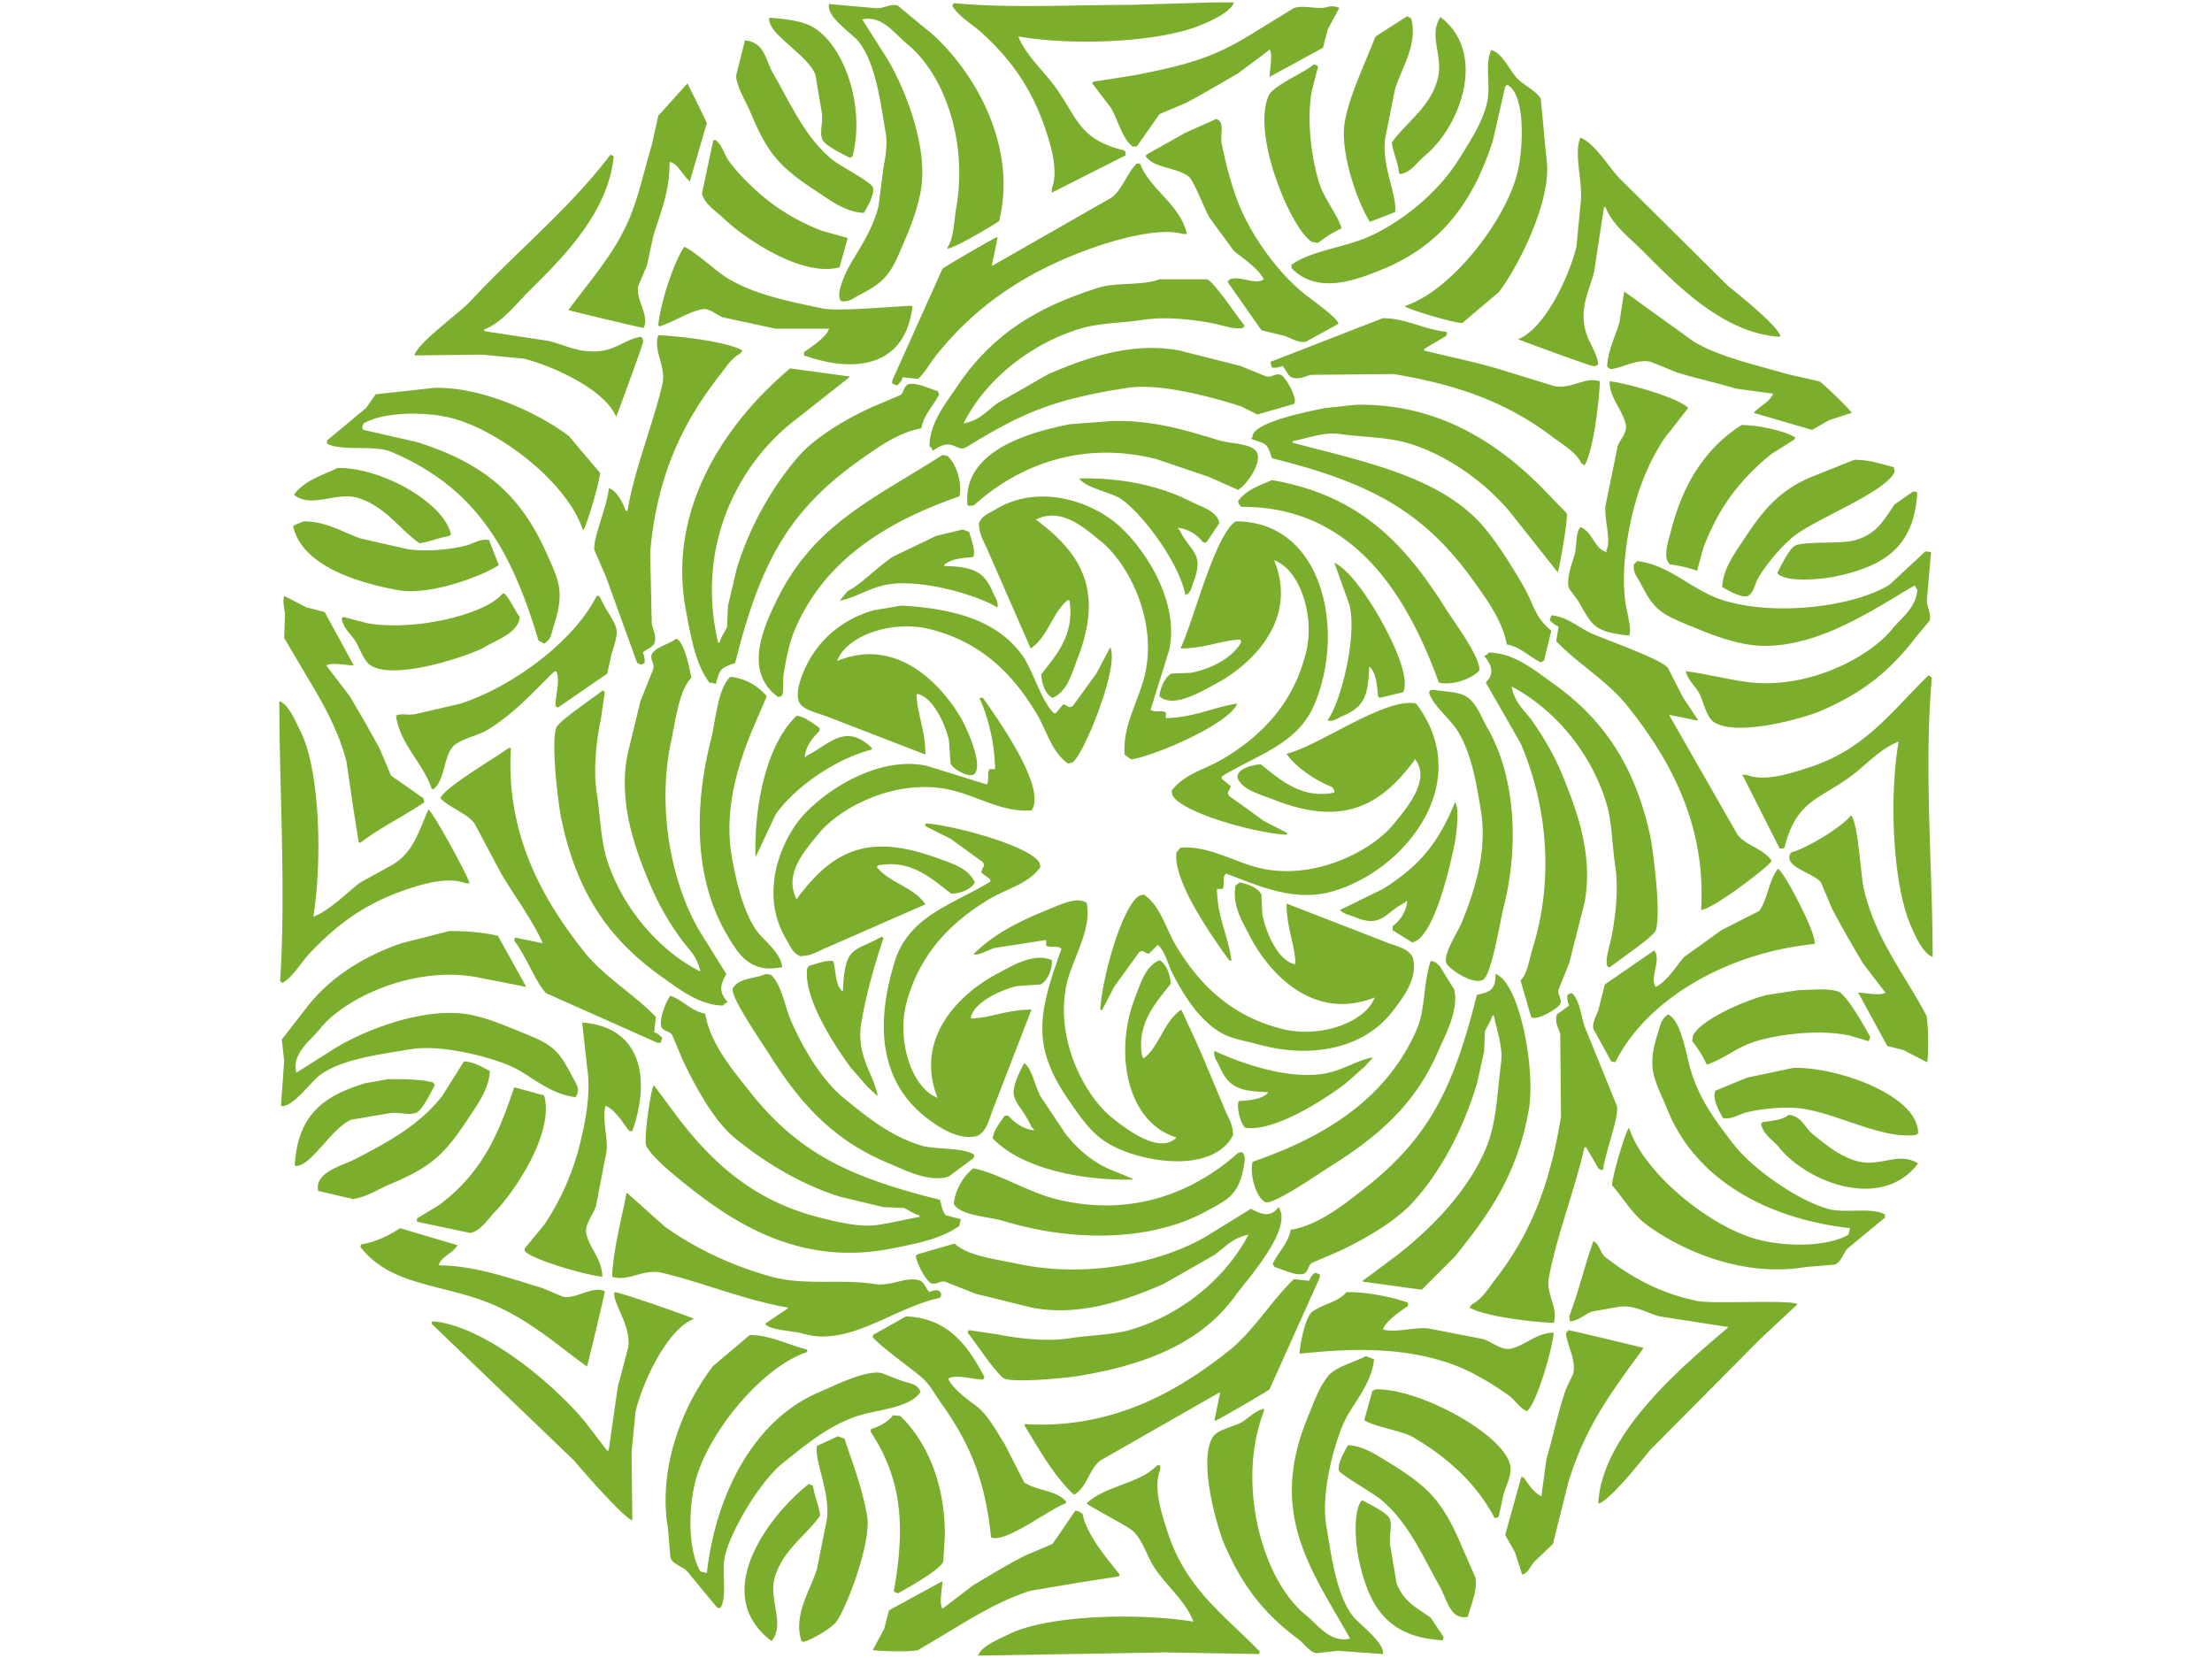 <svg xmlns="http://www.w3.org/2000/svg" width="2732" height="2048" viewBox="0 0 2732 2048">
  <defs>
    <style>
      .cls-1 {
        fill: #7bae2c;
        fill-rule: evenodd;
      }
    </style>
  </defs>
  <path id="Color_Fill_1" data-name="Color Fill 1" class="cls-1" d="M1498,3h26c-4.24,12.4-28.78,22.936-41,28-52.53,21.765-159.43,25.622-225,14v1c9.71,22.9,30.89,41.562,45,61,28.75,39.62,28.88,64.842,86,79,0.33,0.667.67,1.333,1,2v4l-91,46v-5c8.63-21.309-.89-52.921-8-74-17.15-50.86-43.55-87.027-79-119-11.37-10.258-28.07-19.619-36-33,0.67-1,1.33-2,2-3h1c68.56,6.306,145.8,2,217,2ZM1024,5l57,5c10.32,1.211,18.96-6.212,28-3l30,25c54.9,41.285,119.91,140.879,95,241-8.51,6.1-57.28,34.79-64,34v-1c8.23-11.859,8.11-32.489,11-49,14.79-84.6-16.07-166.788-61-203-14.12-11.377-30.88-35.848-55-30q15.495,24.5,31,49c20.5,33.765,51.59,109.1,41,164-5.44,28.18-16.04,51.812-26,75-12.37,28.788-21.74,38.025-49,52-7.5,3.847-12.61,9.358-23,8-8.43-7.634,6.63-37.837,12-47,12.66-21.62,26.9-42.194,34-70q3-23.5,6-47c2.09-11.384,5.44-28.284,3-43-6.53-39.416-12.49-86.174-33-113C1052.51,40.894,1020.36,21.556,1024,5Zm617,3c5.45-.275,10.24-0.187,13,2Q1647,23,1640,36l-6,23q-33,18-66,36c0.34-9.881,4.21-28.04,0-34-0.67.667-1.33,1.333-2,2l-36,27c-21.63,12.7-44.08,25.9-65,37l-33,14q-13.995,20-28,40h-5c-12.7-9.147-18.84-34.189-27-48q-11.505-15-23-30c0.33-.667.67-1.333,1-2l51-8c62.79-12.46,94.04-20.5,140-48q28.5-17.5,57-35C1611.5,5.319,1628.84,13.064,1641,8Zm97,12c1.67,1,3.33,2,5,3,8.28,31.863-11.83,60.539-20,87q-6,30-12,60c-5.47,32.884,15.22,72.523,12,92q-15.495,6-31,12c-13.92-20.762-37.99-85.661-31-124,4.16-22.842,13.39-44.986,21-64q8.505-20.5,17-41Zm41,1c58.77,44.69,24.25,136.32-20,172-9.35,7.544-15.01,18.978-29,22-0.67-.333-1.33-0.667-2-1-1.78-15.293-7.34-25.287-9-38,18.26-25.521,45.83-42.152,56-76C1784.08,69.783,1763.44,45.245,1779,21ZM950,22c19.834,1.15,41.667,3.891,55,12,37.33,22.707,63.94,96.846,48,159l-3,2c-7.28-3.587-30.3-14.811-34-22-4.45-9.246.9-21.624-1-34q-4-23.5-8-47C996.749,66.751,947.3,41.805,950,22ZM920,50c24.275,1.675,25.451,24.5,35,41,22.813,39.415,39.617,79.442,74,107,9.37,7.509,44.27,25.116,49,33,3.01,8.187-7.11,25.3-11,32-22.32-1-41.28-15.31-56-25-45.619-30.027-61.668-45.046-84-99-5.707-13.789-15.688-28.168-18-45Q914.5,72,920,50Zm922,12c13.87,3.54,22.83,25.574,32,35,7.05,7.25,24.65,16.383,29,25q3.495,37,7,74c7.84,51.225-36.51,136.228-59,165q-22.5,19-45,38c-9.76.262-69.44-17.456-71-21,56.08-17.9,123.39-103.152,139-164,7.13-27.794,10.97-96.269-12-109-3.02,1.259-1.2-.018-3,2q-7.5,33-15,66c-24.07,75.985-63.53,129.318-135,159-34.9,14.5-82.26,32.187-114-1v-4c25.78-17.743,62.88-20.605,94-34,43.18-18.583,87.98-56.6,112-95,13.07-20.892,30.63-46.986,36-73C1841.19,104.684,1833.5,77.3,1842,62ZM1622,80h3l3,2q-4.005,15.5-8,31c-6.39,37.889.19,83.077,9,112,6.48,21.26,21.99,37.957,28,57a143.81,143.81,0,0,0-29,18l-7-1c-24.49-11.983-76.16-132.007-54-181C1572.62,105.573,1610.16,90.234,1622,80ZM849,103c0.212,0.091,23.789,47.706,24,49q-10.5,36-21,72c-8.191-6.491-13.684-20.4-24-24l-1,1c0,36.835-11.51,62.005-20,90q-4,18.5-8,37l-11,26c-2.307,17.525,14.4,36.044,7,51-3.47-.079-92.231-21.434-93-22,25.709-35.166,55.617-67.987,74-110,12.58-28.75,19.642-62.705,29-94q4-18,8-36Zm653,44c11.46,3.27,4.49,18.761,7,31,4.96,24.16,10.96,47.341,19,69,15.85,42.681,49.88,89.333,83,116,7.43,5.979,42.53,30.59,42,37q-19.995,11-40,22c-9.23,1.938-19.38-4.727-26-7q-14.505-3.5-29-7-21-30-42-60l3-3c13.02-4.881,31.16,7.611,42,0-8.29-14.9-24.15-24.409-37-35q-15-20.5-30-41c-5.84-9.287-19.39-45.9-26-51-14.9-11.5-41.97-9.791-53-25,0.33-.667.67-1.333,1-2q24-13.5,48-27Q1483.005,155.5,1502,147Zm450,23c18.99,8.075,34.74,36.64,49,51l133,132c13.04,10.531,60.37,48.042,65,62-0.33.333-.67,0.667-1,1-70.63-4.28-129.98-66.934-169-106-15.61-15.631-37.4-32.052-46-54h-2q-6,39.5-12,79c-4.92,21.162-16.8,40.579-12,68,3.31,18.9,15.05,30.491,17,47-1.75,1.257-2.91,2.738-7,2-6.73-1.214-91.8-32.54-92-33,32.85-13.026,62.51-76.209,72-114q2.505-26,5-52C1956,226.549,1943,190.109,1952,170ZM881,173h3c8.127,6.475,10.694,18.713,17,27,14.718,19.342,36.12,39.848,56,54a262.721,262.721,0,0,0,58,31l32,9q-4.995,18-10,36c-47.1,13.519-120.738-38.285-143-60-8.673-8.46-23.92-17.672-27-31Q874,206,881,173ZM754,191l4,2c-7,71.6-65.517,127.521-106,168-15.6,15.6-32.108,37.408-54,46v2l79,12c21.152,4.913,40.532,16.81,68,12,18.943-3.317,30.391-15.039,47-17,1.256,1.748,2.739,2.911,2,7-1.165,6.45-32.774,91.9-33,92-12.959-32.821-76.289-62.489-114-72l-52-5-83,1v-1c7.617-17.872,54.685-50.48,70-67C637.791,310.822,704.426,256.674,754,191Zm650,11h4c13.02,33.243,49.24,49.8,58,87h-5c-30.93-9.028-89.05,9.263-111,17-82.01,28.906-144.04,70.941-193,132-7.97,9.942-13.89,21.223-23,30l-19-2c-1.64,5.214-3.65,6.773-7,10l-6-2v-4q30.99-68.992,62-138c2.44-2.464,64.49-38.381,67-39,0.33,0.333.67,0.667,1,1q-3.495,17-7,34h1q73.5-42,147-84C1385.99,234.071,1392.17,213.5,1404,202ZM845,305c9.38,2.351,41.444,31.624,54,39,33.589,19.73,71.9,27.583,117,37,21.36,4.461,108.65-4.5,111-3-8.19,72.415-66.92,84.649-134,61v-4c8.52-6.2,27.64-18.336,31-29H958l-65-14c-7.5-2.362-16.246-11.955-26-10-17.2,3.448-33.791,15.051-52,21l-2-1C815.5,374.431,831.91,324.367,845,305Zm587,40h59c8.36,2.88,38.05,47.6,46,57-1.26,3.023.02,1.2-2,3-8.71,2.514-25.22-3.211-34-5-24.92-5.075-60.34-9.4-89-5-26.72,4.105-54.45,3.844-78,11-61.44,18.667-117.04,63.252-144,117,20.49-3.92,28.44-15.324,42-25l63-36c41.87-17.91,101.06-40.727,162-29l75,19q16.005,6.5,32,13c7.75,1.456,10.78-4.454,18-2,6.69,3.3,21.73,30.987,16,36l-45,13q-10.005-5-20-10c-30.32-9.695-98.29-29.377-140-23-95.87,14.655-132.69,32.724-199,73-13.17,8-16.71-13.951-42,5-1.18-3.823-1.65-3.757-4-6,0.13-28.774,20.53-53.309,33-72,42.38-63.542,95.75-98.682,177-124C1378.52,348.6,1411.4,353.022,1432,345Zm574,15q42.99,31,86,62c32.58,19.315,75.46,28.22,115,40l40,9c3.7,1.586,38.86,35.5,40,39q-13.995,4.5-28,9l-21,12-72-21c6.52-8.1,20.41-13.72,24-24h-2l-44-6c-23.2-7.074-47.26-12.08-73-20q-16.005-6.5-32-13c-17.13-4.158-34.68,7.4-50,9-1.33-1-2.67-2-4-3,0.61-19.042,10.05-37.735,15-54Zm-298,33c28.63,0.113,49.45,13.659,79,17v3c-0.33.667-.67,1.333-1,2l-27,16v2c30.07,7.447,64.75,14.414,96,24q32.49,10,65,20c21.04,3.963,37.32-12.125,56-6-1.09,25.95-7.97,85.668-19,104-1.33-1-2.67-2-4-3-6.67-13.558-23.25-23.151-35-32-54.86-41.307-112.62-63.932-197-78l-102,1c-6.22,1.375-14.78,6.588-24,3-5.31-3.048-6.76-9.872-11-14-4.73,1.753-8.14,2.659-13,2-0.33-1-.67-2-1-3-0.33-1.333-.67-2.667-1-4ZM813,414c26.017,1.094,85.634,7.946,104,19l-3,4c-10.235,5.05-17.18,16.308-24,25-45.843,58.42-78.34,123.316-87,220q1,44.5,2,89c1.371,6.309,6.553,14.854,3,24-3.048,5.312-9.872,6.762-14,11,1.753,4.734,2.659,8.139,2,13l-4,2-5-2L749,714q-7.5-17.5-15-35c-1.531-14.583,15.816-53.489,18-76,10.015,3.108,17.441,18.554,21,28h2c8.806-52.511,31.283-105.863,43-156C823.222,452.655,806.454,433.822,813,414Zm163,41,73,10v1q-35.49,28-71,56c-67.382,54-118.913,153.816-91,272l2-1c1.971-7.605,6.726-12.987,9-19q0.5-12.5,1-25,5.5-23.5,11-47c16.431-52.73,43.652-100.565,76-138,21.26-24.6,61.95-48.4,93-62l33-14c4.34-3.3,4-9.895,9-13,9.76-3.895,27.13,5.4,37,8,0.67,1.333,1.33,2.667,2,4-6.7,13.547-19.24,25.37-22,42-28.84,5.042-56.17,25.212-77,40-88.174,62.59-122.787,128.784-153,250-19.656,6.287-18.812,8.52-24,26-2.746-1.443-3.813-1.286-8-2-17.14-23.3-22.621-55.673-29-90C822.261,619.871,907.079,512.342,976,455Zm1012,16c20.6,1.8,87.33,21.108,97,33q-14.505,18.5-29,37c-20.18,30.323-34.57,66.155-43,108-5.54,27.512-10.32,65.282-5,98,1.59,9.759,7.81,32.023,4,38-43.93-4.639-45.31-12.447-63-43q-5.505-7.5-11-15c-4.5-11.706,4.8-33.918,7-43,2.61-10.735.96-25.616,7-33,15.03,5.954,16.73,26.2,32,31v-2c6.39-13.75-3.4-40.165-1-56q7.5-36.5,15-73c2.39-7.587,11.87-16.141,10-26C2004.48,506.4,1987.61,491.473,1988,471ZM537,479c60.076-1.225,131.5,33.064,166,60l38,45c0.218,9.712-17.374,69.23-21,71-18.346-57.286-99.409-121.129-160-138-31.858-8.871-85.382-8.916-111,6-1.171,4.255-2.754,4.881,0,8l66,15c79.576,25.276,125.868,61.974,159,135,17.1,37.688,23.363,49.843,10,92-3.392,10.7-3.212,16.909-12,22l-7-4c-33.645-113.588-78.4-189.241-182-233-20.628-8.713-61.54-.306-79-10v-4l48-40,12-17Zm1137,21c105.39-2.382,179.8,50.975,232,104q14.505,15,29,30c2.13,7.063-9.92,71.83-11,73q-28.5-36-57-72c-29.04-36.157-76.76-71.926-126-87-27.35-8.372-54.02-7.508-87-12-19.51-2.657-40.73,5.9-58,9,0.33,0.667.67,1.333,1,2,92.84,24.416,187.14,43.316,239,108,16.55,20.641,31.38,44.737,45,68,13.77,23.514,13.84,38.842,35,56q-4.5,18.5-9,37c-1.33.667-2.67,1.333-4,2-13.99-6.327-25.09-19.183-42-22-5.03-28.794-25.19-56.208-40-77-62.7-88.035-128.84-122.758-250-153-6.45-19.964-6.69-16.9-26-24,0.67-.667,1.33-1.333,2-2-1.75-17.816,68.91-32.04,90-36Zm-300,20c51.2-1.22,92.48,12.057,132,24,13.66,4.128,38.71,3.366,46,14,8.01,13.059-13.59,42.417-23,47l-36-16q-32.49-11-65-22c-97.96-24.686-176.1,12.712-225,57l-6,1c-0.67-.333-1.33-0.667-2-1-6.92-66.149,73.36-89.385,126-100Zm777,5c19.25-.121,51.46,6.6,66,15v1c-0.33.667-.67,1.333-1,2l-27,17c-18.97,14.465-39.11,35.49-53,55-13.04,18.318-23.26,38.372-32,61q-4.005,14.5-8,29c-11.42-4.256-21.85-6.168-34-8l-3-5c-3.39-11.844,2.44-26.94,5-37C2078.74,597.048,2106.78,553.028,2151,525Zm-987,37,6,1c10.53,8.45,18.95,33.889,15,50-90.73,31.652-166.27,78.616-203,164-6.97,16.2-10.82,35.346-14,55-1.522,9.4.428,20.142-2,27-2.123,1.3-1.447,1.23-5,2-40.694-30.261-21.2-79.525-2-119C1005.27,646.855,1078.93,616.646,1164,562Zm1126,6c18.8-.306,32.78,5.028,49,9,0.33,2,.67,4,1,6-11.59,25.113-97.23,57.808-124,79-15.74,12.459-33.41,33.707-44,51-4.71,7.7-5.27,18.348-13,23-8.3,3.1-25.28-7.094-32-11,1.22-22.361,15.24-41.148,25-56,23.1-35.152,42.5-61.367,83-79ZM417,578c53.2-.948,131.253,42.41,140,82l-2,2c-14.316,2.482-24.894,7.44-37,9-25.521-18.168-42.307-45.8-76-56-26.888-8.143-57.735,13.681-79-4C376.942,593.054,394.889,588.577,417,578Zm916,13c55.15-1.352,102.62,10.385,139,29,11.47,5.872,31.54,11.42,34,26q-7.995,12-16,24h-4c-6.24-8.449-17.8-16.813-31-18v1c0.67,0.667,1.33,1.333,2,2,13.68,27.671,30.8,27.637,17,64-2.74,7.212-2.8,13.272-10,16-6.84-38.165-52.29-100.5-80-119C1371.65,607.754,1341.33,603.061,1333,591Zm238,2c110.74,19.091,165.99,81.334,216,161,8.66,13.795,42.11,58.561,40,74-8.26,10.307-33.98,19.4-50,15-37.47-103.9-103.77-217.883-244-217-2.2-2.965-2.85-2.4-4-7C1539.72,604.944,1553.29,600.669,1571,593Zm792,14c1.67,0.333,3.33.667,5,1-3.63,68.708-42.39,91.56-101,104-16.78,3.56-61.08,7.991-72-4,3.55-7.206,14.89-30.337,22-34,12.81-6.015,57.06-1.558,75-7,26.23-7.956,33.99-23.856,48-44Q2351.505,615,2363,607ZM1440,887c34.19-.586,60.16-13.912,88-18-8.44,23.929-98.67,63.818-131,69q-4.005-3-8-6c-2.91-36.884,19.23-69.059,26-103,13.39-67.133-23.17-134.9-56-161-17.63-14.014-47.9-42.9-80-26,0.67,0.333,1.33.667,2,1,54.05,40.606,82.47,86.1,50,170-7.55,19.515-12.41,40.742-31,49-8.75-4.2-13.38-17.079-14-29,18.39-23.914,41.17-48.055,35-91-0.67-.333-1.33-0.667-2-1-19.55,15.766-24.46,45.475-46,60q-26.49-60.493-53-121c-4.35-10.947-10.71-18.7-11-34,5.21-10.077,11.48-11.253,21-17,47.54-28.692,105.77-14.211,143,13,33.37,24.394,85.27,96.188,71,161q-11.505,37-23,74l3,1c5.9,1.726,10.73-.8,16,2v7ZM375,644c27.6-.293,48.458,13.454,70,21l57,13c21.827,3.965,53.393.968,73-4,9.8-2.484,17.659-8.868,29-7q6,15.5,12,31c-20.645,13.876-85.85,37.967-124,31-50.442-9.212-118.966-30.057-130-79l3-2Zm1151,0c107.03-.553,137.01,133.893,97,227-20.86,48.542-70.92,61.483-114,88v3q5.505,4.5,11,9c-1.88,7.895-5.29,5.889-2,12q21.495,15.5,43,31,14.505,7.5,29,15c-0.33.67-.67,1.33-1,2-36.78-1.49-130.29-27.12-141-49-0.33-1.667-.67-3.333-1-5,14.53-20.776,41.86-26.787,64-40,48.58-29,86.71-69.3,102-131,11.37-45.885-7.63-101.915-39-114v1c30,74.62-30.74,130.2-75,153-13.01,6.7-49.86,29.859-67,14,0.89-10.506,6.99-24.281,15-28l24-1c24.32-4.594,52.14-18.7,62-38-0.33-1-.67-2-1-3-25.85,1.13-42.49,10.774-74,11C1474.81,765.123,1499.73,662.468,1526,644Zm-337,10c2.67,1,5.33,2,8,3,2.5,9.411,8.31,23.115,5,31-13.87,1.256-28.48,2.341-36,10v1c34.39,1.254,48.89,5.646,60,32,2.95,6.991,7.24,11.658,6,19h-1c-22.69-14.564-93.5-35.523-135-28-22.51,4.08-38.59,16-59,20q4.995-6,10-12c15.84-7.483,39.03-32.034,57-43l52-25Zm1189,27,7,1q-2.505,28.5-5,57c-1.21,10.32,6.21,18.961,3,28q-7.995,9.5-16,19c-32.17,42.425-65.63,69.409-118,92-21.03,9.07-103.66,32.428-132,14-9.55-6.206-12.63-24.413-18-35-4.88-9.622-14.24-16.328-17-28,23.39,3.1,46.82,9.032,73,13,74.28,11.259,153-29,182-65,10.78-13.385,29.43-26.19,31-48l-3-6c-47.1,26.7-131.98,88.38-212,72-25.38-5.2-47-14.335-68-23-34.94-14.418-42.17-19.178-59-52-3.8-7.413-9.52-12.677-8-23,1.33-1.333,2.67-2.667,4-4,39.58,4.605,66.53,34.624,102,47,62.32,21.743,164.22,10.648,210-18Q2356.005,701.5,2378,681Zm-730,14c27.79,13.438,65.76,81.505,78,113,4.78,12.292,12.87,35.254,7,47q-14.505,3.5-29,7c-0.67-.667-1.33-1.333-2-2-1.26-13.874-2.34-28.48-10-36h-1c-1.13,34.483-5.64,48.954-32,60-6.95,2.912-11.56,7.6-19,6v-1c15.66-21.5,36.03-100.353,27-141Q1657.505,721.5,1648,695ZM621,733h2c7.357,7.678,12.625,20.8,19,29-1.488,19.607-29.345,28.793-43,37-17.236,10.36-110.995,42.033-141,23-9.026-5.726-13.257-20.81-19-30-5.507-8.813-15.054-15.972-17-28l2-2,31,8C511.063,779.467,598.552,759.837,621,733Zm-270,3,27,14,23,6,36,66c-9.881-.343-28.039-4.212-34,0l29,38c12.743,21.535,25.94,44.155,37,65l14,33,40,28q0.5,2.5,1,5c-26.01,17.63-54.886,31.41-79,50-0.667-.33-1.333-0.67-2-1q-3.5-22.005-7-44-4-27.5-8-55c-8.516-33.43-24.75-64.783-41-92l-36-61q0.5-15,1-30C350.775,750.158,348.966,742.451,351,736Zm386,0h3l9,17c15.738,25.433,15.711,24.724,6,56q-2.5,11.5-5,23l-61,42-3-2c0.235-14.985,6.105-31.808,1-43l-3,1c-26.279,25.774-48.64,50.793-81,71-11.984,7.483-27.535,9.678-40,18-15.718,10.493-12.265,44.618-28,56l-2-1c-10.3-31.57-38.568-53.728-44-90,7.217-3.5,13.316-.122,24-2l56-13C633.157,848.079,708.733,792.248,737,736Zm376,12c68.4,3.851,120.04,19.778,150,62,12.4,17.468,24.24,58.555,39,71h2l9-11c7.89,1.877,5.89,5.291,12,2q14.505-20,29-40,8.505-16,17-32h1v2c8.81,26.5-34.87,133.615-48,140-1.67.333-3.33,0.667-5,1-20.39-14.253-25.95-40.364-39-62-29.87-49.5-68.87-88.355-132-104-45.89-11.372-101.92,7.621-114,39h1c73.17-29.5,127.75,29.59,152,71,4.9,8.373,30.19,60.605,15,70-8.3,2.662-24.98-7.216-28-14q-1.005-14.5-2-29c-4.65-19.641-19.47-52.593-39-57-0.33.333-.67,0.667-1,1,1.13,25.871,10.77,42.642,11,74q-59.49-23-119-46c-10.25-4.421-30.232-8.115-36-17-8.462-13.035,5.213-42.114,10-51,16.57-30.751,43.6-53.047,80-64Zm803,12c19.84,1.625,34.92,16.058,51,23,17.06,7.363,85.45,31.5,93,42q9.495,18.5,19,37l18,27c-0.33.333-.67,0.667-1,1l-34-7v1q42,73.493,84,147c10.58,13.84,32.08,17.06,42,32-1.26,3.02.02,1.2-2,3-12.88,12.81-68.97,55.61-85,58,6.68-109.96-42.8-191.542-91-252-24.55-30.789-60.8-51.745-88-80l3-18a34.009,34.009,0,0,1-11-8C1914.67,764,1915.33,762,1916,760ZM835,789c10.224,2.289,16.7,37.858,19,48-15.421,15.841-19.672,53.2-25,78-18.3,85.18,1.145,177.62,35,235q16.5,26.49,33,53c-7.573,14.22-9.619,21.98,2,35-3.823,1.18-3.757,1.65-6,4-29.6-.27-56.106-21.65-75-35-65.439-46.24-105.964-103.85-125-197-3.257-15.939-12.758-91.309-6-111,2.925-8.523,47.514-37.93,57-46,3.023,1.259,1.2-.018,3,2q-2.5,17-5,34c-5.287,24.8-9.487,61.175-5,90,4.581,29.43,4.865,58.78,13,84,18.59,57.64,63.7,111.28,115,137-3.975-19.07-13.69-26.54-23-39a336.4,336.4,0,0,1-38-66c-17.98-41.97-41-101.636-29-163l16-66,16-40c1.451-7.311-4.4-10.974-2-18C810.141,798.887,826.968,795.473,835,789Zm1004,17c31.44,0.288,59,23.815,79,38,61.8,43.824,101.07,101.077,120,188,3.89,17.85,13.83,97.09,7,117-2.92,8.51-47.52,37.94-57,46-3.02-1.26-1.2.02-3-2-2.51-8.7,3.2-25.12,5-34,5.06-24.94,9.41-60.32,5-89-4.11-26.72-3.84-54.45-11-78-18.93-62.275-63.39-115.731-117-144,3.96,20.69,15.28,28.357,25,42,14.32,20.1,28.4,44.263,38,68,16.68,41.243,38.39,97.8,27,157q-9.495,37.5-19,75-6.495,16.005-13,32c-1.61,7.69,4.45,10.78,2,18-3.29,6.66-30.91,21.83-36,16q-6.495-22.5-13-45c8.97-9.22,10.68-26.19,15-40,27.2-86.95,16.95-179.037-15-253q-21.495-37.5-43-75c11.78-11.2,6.69-22.189-2-33C1836.82,808.822,1836.76,808.353,1839,806Zm543,28c1.33,1,2.67,2,4,3-9.99,111.261.88,233.69,1,345-12.43-4.25-22.93-28.73-28-41-21.74-52.61-25.64-159.345-14-225-22.05,8.24-40.07,28.588-58,42-40.17,30.054-68.44,30.2-83,89-0.67.33-1.33,0.67-2,1h-4q-22.995-45.5-46-91h5c22.71,9.225,55.09-1.989,77-9C2303.74,925.683,2336.01,878.835,2382,834ZM902,836c19.054,1.68,35.442,12.309,45,24q-9,21-18,42c-16.309,39.545-35.7,97.064-25,157,5.731,32.11,13.431,63.24,28,87,8.684,14.16,33.2,30.27,34,49h-3c-38.29,7.33-52.98-19.66-66-42-39.04-67-40.391-154.516-19-239C883.832,890.965,886.4,850.35,902,836Zm868,16c14.64,2.524,31.73,1.971,42,9,12.08,8.264,17.49,24.964,25,38,34.26,59.488,39.63,144.63,20,222-4.45,17.54-14.49,81.71-25,89-11.51,7.28-42.07-12.23-46-21-2.29-13.89,14.71-37.63,20-51,13.66-34.5,31.65-84.43,23-137-6.12-37.2-11.87-70.085-28-97-10.01-16.7-29.14-29.831-36-48,0.33-1,.67-2,1-3Zm-541,98c-0.36-31.324-8.37-64.208-19-87v-1h4c14.31,20.625,80.06,110.708,60,139-36.9,2.91-69.07-19.234-103-26-67.16-13.394-134.89,23.155-161,56-14.027,17.64-43.02,47.75-26,80,0.333-.67.667-1.33,1-2,41.89-55.77,84.59-80.86,170-50,19.52,7.05,40.88,12.72,49,31-4.49,8.52-17.07,13.33-29,14-22.73-17.24-49.14-43.32-91-35-0.33.67-.67,1.33-1,2,15.6,19.63,45.49,24.49,60,46q-60.495,26.49-121,53c-10.97,4.32-18.83,10.71-34,11-10.077-5.21-11.253-11.48-17-21-29-48.05-13.931-105.3,13-143,23.87-33.413,96.59-85.178,161-71q36.99,11.5,74,23c0.33-1,.67-2,1-3,1.4-5.587-.83-10.685,2-16h7ZM345,866c11.755,4.02,20.5,26.1,26,37,24.9,49.319,26.751,163.78,16,229h1c21.291-9.07,39.14-28.6,57-42q20-10.995,40-22c25.093-15.27,31.639-39.39,44-68,4.943,1.14,48.773,81.54,51,91h-5c-21.244-8.59-53.006.82-74,8-51.549,17.62-85.825,43.81-119,79-10.551,11.19-19.59,28.01-33,36-1-.67-2-1.33-3-2C353.2,1099.64,345.1,978.3,345,866Zm1158,232c0.3,34.64,14.88,60.5,18,89-1-.33-2-0.67-3-1-17.17-24.07-69.57-96.14-65-133,1.67-2,3.33-4,5-6,34.56-2.7,66.15,17.58,97,25,68.28,16.43,140.24-21.35,167-55,11.17-14.05,47.68-53.648,25-80v2c-41.74,56.115-88.08,82.27-173,49-14.87-5.827-36.43-11.227-44-24-7.66-12.922,15.86-19.356,27-20,22.4,17.236,49.39,43.606,91,35,0.02-3.789-.56-3.61-3-7-19.7-7.7-44.85-24.2-56-41,39.02-8.958,122.38-70.408,160-62,75.58,99.935-18.11,210.18-107,233-47.6,12.22-94.53-11.02-128-23-0.67,1-1.33,2-2,3-1.73,5.9.8,10.73-2,16h-7ZM984,884c10.178,1.424,20.49,9.789,28,15v4c-7.87,8-16.754,17.648-18,32h1l2-2c26.7-13.016,47.02-41.028,80-9-0.33.667-.67,1.333-1,2-44.12,11.383-94.665,46.491-118,80q-12,25.5-24,51h-1C931.671,988.528,948.612,917.472,984,884ZM628,924h3c-6.65,109.49,42.21,190.62,90,251,24.782,31.31,61.447,52.37,89,81q-1,9.495-2,19c4.928,1.64,6.843,3.81,10,7q-1,3-2,6h-4q-68.493-30.495-137-61c-11.52-9.35-27.06-50.26-40-65,0.333-1.33.667-2.67,1-4q17,3.495,34,7v-1c-14.345-30.67-34.246-56.7-51-85q-16.5-30.99-33-62c-10.012-12.96-30.475-19.149-42-31C548.1,972.937,613.677,935.007,628,924Zm1169,67c5.78,6.3,1.9,39.24,0,49-6.13,31.54-26.61,119.74-53,124l-24-15v-5c8.48-6.26,16.92-17.62,18-31h-1l-2,2c-24.55,11.98-28.23,31.63-61,18-7.79-3.24-13.76-3.61-19-9q26.49-13.005,53-26C1751.73,1070.72,1776.36,1042.28,1797,991Zm489,16c8.71,7.03,12.1,74.38,16,91,14.82,63.1,50.6,105.59,77,156,2.83,5.41,3.12,55.05,1,58q-14.505-7.5-29-15-10.005-2.505-20-5l-36-66c9.76,0.38,27.95,4.36,34,0l-2-2q-13.005-16.995-26-34c-13.12-22.13-26.59-45.5-38-67q-7.005-16.5-14-33c-8.32-11.99-48.54-19.11-37-37C2231.39,1047.87,2275.3,1021.53,2286,1007Zm-1143,10c35.93,2.44,130.79,28.37,141,49,0.33,1.67.67,3.33,1,5-14.61,20.89-41.89,26.56-64,40-47.36,28.79-84.48,66.94-101,126-13.02,46.54,5.19,106.36,38,119-29.69-74.81,28.81-130.17,75-154,15.4-7.94,43.62-26.18,66-16,1.25,10.37-5.39,26.19-14,30q-14.505,1.005-29,2c-19.71,4.67-52.61,19.42-57,39l1,1c25.89-1.13,42.57-10.77,74-11q-22.995,59.49-46,119c-5.4,12.47-8.43,31.68-21,37-23.08,6.27-48.63-11.64-61-21-56.98-43.1-66.6-111.1-41-194,17.65-57.17,71.6-70.45,118-99v-3l-11-8c1.45-9.02,5.17-6.6,2-13q-19.995-14.505-40-29l-30-15c-2.45-2-1.08-.57-1-3v-1Zm1053,56c8.54,5.24,49.05,82.93,45,93-107.1,10.52-206.65,67.51-246,146-1.67-.33-3.33-0.67-5-1q-10.995-19.995-22-40c-1.78-8.48,3.96-17.02,6-23q4.005-16.005,8-32,30.495-21,61-42c0.67,1,1.33,2,2,3,4.97,13.22-7.58,31.19,0,42,15.13-8,24.12-24.48,35-37q22.995-16.5,46-33,23.505-12,47-24C2183.71,1109.17,2184.53,1087.27,2196,1073Zm-665,17c9.88,1.4,23.31,7.12,27,15q0.495,12,1,24c4.18,22.02,19.03,57.3,40,62l1-1c-1.13-25.77-10.77-42.53-11-74q60.495,23.505,121,47c12.24,5.35,29.77,7.63,35,20,7.14,26.33-14.54,52.23-25,66-33.55,44.16-97.09,59.97-166,41-17.4-4.79-33.46-6.78-47-15-26.3-15.98-44.73-45.02-59-73-5.64-11.06-9.03-27.12-18-35l-11,11c-8.23-1.87-5.7-5.16-12-2q-15.495,21.495-31,43-7.5,14.505-15,29c-0.67-.33-1.33-0.67-2-1,1.49-36.72,27.18-130.31,49-141,1.67-.33,3.33-0.67,5-1,20.82,14.57,26.67,41.9,40,64,29.36,48.66,68.95,86.57,131,102,46,11.44,101.91-7.6,114-39-76.21,30.11-130.95-29.94-155-77-8.11-15.87-21.54-36.54-17-61C1527.67,1092.67,1529.33,1091.33,1531,1090Zm-239,71q-31.995,4.995-64,10c-7.76,2.38-17.47,8.69-25,8v-1c25.41-25.56,58.54-41.27,95-56,13.56-5.48,32.63-14.56,44-7,7.33,31.12-17.11,69.37-24,98-16.62,69.06,21.87,141.09,56,168,11.41,9,57.18,46.84,79,24-62.57-19.46-76.99-106.91-51-173,7.26-18.46,12.31-38.15,30-46,8.45,4.6,13.24,17.13,14,29-17.22,22.38-43.59,49.44-35,91,0.67,0.33,1.33.67,2,1,19.55-15.77,24.44-45.46,46-60q11.505,24.99,23,50,15.495,36.99,31,74c3.98,10.02,9.63,16.86,10,31-25.84,50.14-120.16,33.2-158,8-18.66-12.43-30.13-29.65-43-48-48.27-68.81-40.5-108.06-11-190-1-.67-2-1.33-3-2-5.59-1.44-10.93.71-16-2v-7Zm-737-11c20.591-.09,43.107,1.66,60,6q17.5,31.5,35,63l-61-12c-78.343-14.48-163.419,25.63-194,64-11.068,13.89-35.009,30.21-29,54q24.5-15.495,49-31c35.218-21.49,112.358-52.55,169-40,22.2,4.92,41.41,13.54,60,21,37.485,15.05,45.111,20.09,63,55,4.643,9.06,10.356,14.64,4,25h-1c-27.017-3.1-49.326-21.45-69-33-23.678-13.9-93.063-32.88-134-26-38.851,6.53-85.013,12.09-112,32-10.618,7.83-34.422,41-48,38q2-27.99,4-56-1.5-13.005-3-26,14-18,28-36c28.544-38.5,70.509-66,120-83Zm534,7c3.17,2.9,2.45.52,1,5-9.95,30.72-19.32,62.05-26,100-7.27,41.29,14.41,63.12,20,91h-1q-5.505-4.995-11-10l-21-24c-17.18-23.25-59.433-85.37-54-123l2-3c9.66-2.45,20.78-7.21,30-6,3.82,13.22,2.41,28.78,11,37h1C1043.76,1168.28,1052.67,1176.76,1089,1157Zm678,30c6.77,0.78,7.02,2.92,11,6q9,14.505,18,29c6.38,25.82-12.1,58.74-20,77-28.98,66.94-75.95,106.11-135,143-11.22,7.01-67.65,46.1-78,43-11.9-5.91-19.88-34.81-16-50,90.75-31.19,166.39-78.9,203-164C1760.6,1246.36,1757.66,1214.56,1767,1187Zm-821,16c2,0.33,4,.67,6,1,12.725,10.58,18.074,41.23,25,57,15.284,34.8,38.07,73.37,66,96,27.81,22.54,56.41,46.3,95,58,17.06,5.17,49.88,1.79,65,11v4q-15.495,11.505-31,23c-23.71,8.66-56.71-8.86-74-16-70.98-29.3-111.479-76.37-150-138-7-11.19-46.137-67.64-43-78C911.937,1207.77,931.717,1209.24,946,1203Zm901,0c30.1,10.6,50.1,119.23,41,169-14.72,80.46-49.47,128.33-91,180l-41,41q-36.495-4.995-73-10v-1q21.495-16.005,43-32c42.32-33.18,86.76-78.45,109-131,13.42-31.7,13.76-65.47,19-107,2.46-19.52-5.89-40.69-9-58-0.67.33-1.33,0.67-2,1-1.96,7.47-6.74,13-9,19q-0.495,12.495-1,25-4.5,19.995-9,40c-17.04,55.88-43.95,107.53-79,146-22,24.15-59.43,45.33-90,60q-17.505,7.5-35,15c-4.34,3.3-4,9.9-9,13-9.76,3.9-27.13-5.4-37-8-0.67-1.33-1.33-2.67-2-4,6.33-13.99,19.18-25.09,22-42,34.39-5.46,66.46-31.67,90-50,80.55-62.71,111.24-124.76,140-240C1838.2,1225.26,1847.71,1224.21,1847,1203Zm374,20c15.32-.17,38.13-2.95,50,2,10.07,4.2,33.08,44.88,39,56-0.67,1.67-1.33,3.33-2,5q-12-3.495-24-7c-36.22-7.91-85.84-1.66-115,7-23.09,6.86-40.68,22.59-61,29a144.213,144.213,0,0,0-18-29c0.33-2.33.67-4.67,1-7,10.04-19.99,64.93-43.56,91-50Zm-282,4h3c9.73,10.14,10.42,28.67,16,43l39,96c3.14,13.41-15,58.57-17,79h-3c-1-.67-2-1.33-3-2q-7.5-13.005-15-26h-2c-12.29,53.65-34.07,108.26-44,161-3.98,21.14,12.13,37.3,6,56-25.81-.97-86.05-7.95-104-19,1-1.33,2-2.67,3-4,12.22-6.04,20.91-20.52,29-31,42.85-55.54,66.9-114.55,81-201q-0.495-51-1-102c-1.12-5.14-7.6-14.59-4-24q7.5-5.505,15-11c-1.75-4.73-2.66-8.14-2-13C1937,1228.33,1938,1227.67,1939,1227Zm-1111,3c15.51,5.06,25.408,19.02,43,22,5.849,36.84,34.336,69.96,54,95,61.03,77.71,124.41,107.19,236,135,2.1,7.9,2.36,12.63,7,19q9.495,2.505,19,5c-1.44,2.75-1.29,3.81-2,8-21.51,15.84-51.78,21.76-83,28-113.145,22.6-194.252-30.49-255-79-12.8-10.22-42.242-33.81-49-48-2.891-10.4,5.509-66.27,9-74h1q16,21.495,32,43c43.019,55.28,93.737,100.29,173,120,17.84,4.44,48.28,12.52,71,9,18.49-2.87,35.59-7.05,52-10-0.33-.67-0.67-1.33-1-2-7.6-1.97-12.99-6.73-19-9q-12.495-.495-25-1-27-6.495-54-13c-48.734-15.29-93.237-42.89-129-72-26.339-21.44-48.776-63.22-64-95q-7-16.5-14-33c-3.3-4.34-9.895-4-13-9C813.3,1260.07,822.991,1235.55,828,1230Zm1232,23c16.06,6.67,22.3,48.37,28,68,10.78,37.11,31.22,63.85,52,91,23.45,30.63,76.5,68.66,117,81,20.32,6.19,54.15-2.26,71,7v4q-22.995,19.005-46,38c-5.45,5.73-7.99,17.1-16,20l-36,3c-73.96,12.66-149.09-17.71-196-52-17.4-12.72-28.91-32.83-43-49-0.26-9.76,17.46-69.44,21-71,17.83,55.7,99.63,122.43,159,138,33.76,8.86,85.1,9.67,112-6,0.67-2.67,1.33-5.33,2-8-104.53-11.75-190.71-61.24-225-145-15.41-37.63-26.86-50.32-13-94C2050.81,1265.99,2051.16,1259.6,2060,1253ZM719,1263c72.81,5.38,85.049,68.67,62,134h-4c-6.166-8.47-18.425-27.66-29-31-4.945,15.53,3.462,40.26,1,57q-6.5,33.495-13,67c-2.74,9.07-14.035,22.68-12,33,3.752,19.03,19.271,30.8,20,54-18.646-1.6-88.272-21.34-96-32v-3q12-14.505,24-29a314.288,314.288,0,0,0,45-103c6.145-25.93,13.285-60.4,8-93Zm781,35c28.12,13.52,90.02,36.32,136,28,22.62-4.09,38.58-15.65,59-20v1q-4.995,5.505-10,11l-24,21c-22.73,17.19-85.93,59.35-123,54-5.91-4.84-11.22-26.02-8-33,13.71-.72,28.89-2.47,36-10v-1c-34.98-1.13-48.5-5.64-60-32C1503.01,1310.14,1498.33,1305.6,1500,1298Zm-927,13c11.809,0.52,23.284,7.06,32,12-1,22.06-15.355,41.34-25,56-29.977,45.55-45.146,61.7-99,84-13.782,5.71-28.172,15.7-45,18q-21.5-4.995-43-10c-5.012-23.06,30.177-31.37,45-39,42.132-21.69,80.016-42.45,108-78Q559.5,1332.505,573,1311Zm692,2c9.79,6.76,13.87,30.5,20,41l30,45c13.75,18.19,32.78,35.44,55,45q14.505,6,29,12v1c-68.54,1.33-139.5-15.58-173-51,1.42-10.18,9.79-20.49,15-28h4c8,7.87,17.65,16.75,32,18v-1l-3-3C1255.84,1353.11,1239.65,1361.91,1265,1313Zm950,6c55.47-1.24,155,34.61,154,81-1,.67-2,1.33-3,2-41.29,4.65-91.56-24.02-136-32-21.76-3.91-53.38-.98-73,4-9.78,2.48-17.56,8.88-29,7-4.89-8.99-14.12-24.98-9-34q19.5-7.995,39-16ZM479,1333c19.758-.29,40.463.01,56,4l2,3c-3.522,7.14-14.975,30.33-22,34-9.246,4.45-21.624-.9-34,1q-23.5,4.005-47,8c-25.322,10.28-50.225,59.69-70,57,3.6-63.8,36.5-86.75,87-102Q465,1335.5,479,1333Zm156,10q18.5,4.995,37,10c13.383,46.69-38.317,120.98-60,143-8.51,8.64-17.652,23.92-31,27q-33-7.005-66-14v-4q14-8.505,28-17C591.9,1450.59,613.429,1408.75,635,1343Zm1574,34c16.33,1.59,20.02,16.01,30,24,15.97,12.79,31.89,26.56,54,33,28.72,8.37,51.41-12.24,76,3-44.32,59.14-136.57,23.93-172-20-7.58-9.4-18.95-14.91-22-29l2-2C2189.16,1384.18,2201.6,1383.47,2209,1377Zm-675,46c4.55,4.56,3.52,10.97,2,19-6.57,34.61-20.19,39.88-46,54-70.68,38.68-168.04,37.3-251,12-17.16-5.24-52.95-6.3-61-21,1.85-18.44,12.54-34.63,24-44,31.1,6.1,66.78,29.12,102,38,98.09,24.72,176.04-12.66,225-57C1530.67,1423.67,1532.33,1423.33,1534,1423Zm-760,50q23.5,21,47,42c37.081,26.52,82.768,48.53,132,62,40.96,11.21,86.33,2.42,127,9,21.08,3.41,40.38-10.49,57-4,5.36,3.11,6.48,10.01,11,14,5.7-2.55,10.66-4.21,14,1,0.87,3.15.3,3.18-1,6-57.52,12.16-112.97,61.72-170,44-9.867-3.07-40.937-3.84-46-12q14-9.495,28-19v-1c-52.511-8.8-105.9-31.28-156-43-22.521-5.27-41.144,11.56-61,5C757.474,1542.98,768.251,1502.71,774,1473Zm805,18c19.28,26.3-40.9,92.12-53,109-41.88,58.41-110.14,86.13-197,100-12.95,2.07-73.84,7.89-88,3-8.64-2.98-37.9-47.45-46-57,1.26-3.02-.02-1.2,2-3q16.995,2.505,34,5c24.98,5.13,61.03,9.51,90,5,26.45-4.12,53.72-3.91,77-11,62.38-19.01,115.68-63.27,144-117-20.46,4.27-28.35,15.25-42,25l-63,36c-41.76,17.85-101.9,41.31-163,29q-34.5-8.505-69-17-19.005-7.5-38-15c-6.72-.98-10.26,4.3-17,2-7.34-3.99-17.59-24.71-19-34,1-.67,2-1.33,3-2q22.5-6.495,45-13c15.87,15.45,53.14,19.66,78,25,84.12,18.07,176.01-.64,233-34q27.495-16.995,55-34C1556.96,1499.46,1568.88,1504.92,1579,1491ZM494,1517l71,21c-5.206,10.02-19.122,13.1-23,24,0.333,0.33.667,0.67,1,1,43.079,0,89.733,16.87,127,28q13,5.505,26,11c17.467,1.96,36.183-14.34,51-7-0.086,3.18-21.59,92.44-22,93-38.683-28.25-74.142-60.1-122-79-59.961-23.68-120.976-21.07-158-69l1-3C464.123,1534.17,481.08,1525.81,494,1517Zm1474,16c7.88,4.1,8.3,14.8,15,20,31.3,24.3,67.91,44.98,114,54,19.82,3.88,116.54-2.08,123,4l-46,43q-67.995,68.49-136,137c-10.69,13.24-48.81,61.32-63,66l-1-1c5.37-86.97,107.05-170.92,160-216v-1q-42-6.495-84-13c-14.88-3.67-30.91-14.43-50-12l-34,6c-9.21,3.62-17.25,11.91-27,12-0.33-2-.67-4-1-6C1949.66,1596.22,1956.55,1564.79,1968,1533Zm-344,39c2,0.67,4,1.33,6,2v4q-30.99,69-62,138c-2.35,2.38-64.57,38.4-67,39l-1-1q3.495-16.995,7-34h-1l-147,84c-13.84,10.58-16.48,32.83-32,42-3.02-1.26-1.2.02-3-2-23.67-23.3-41.43-54.77-59-84l1-1c109.48,6.65,190.6-42.23,251-90,31.29-24.75,52.39-61.46,81-89q9.495,1.005,19,2C1618.64,1576.79,1620.65,1575.23,1624,1572Zm-865,24c8.15,0.3,97.483,31.83,98,33-32.927,12.97-62.449,76.21-72,114q-2.5,25.5-5,51,0.5,42,1,84c-10.319-3-62.646-62.5-72-74q-87.991-84.495-176-169,0.5-1.5,1-3h1c67.647,6.6,154.769,83.46,189,126q13,16.995,26,34h1c0.333-.67.667-1.33,1-2q5.5-38.49,11-77,6.5-24.495,13-49C779.759,1636.76,755.38,1607.92,759,1596Zm904,0c24.97-.3,54.77,5.53,76,13v4c-8.47,6.17-27.66,18.42-31,29,15.46,4.89,40.25-3.53,57-1q33.495,6.495,67,13c9.03,2.73,22.63,14.04,33,12,19.03-3.75,30.8-19.27,54-20-1.81,20.76-20.99,87.23-33,97-9.65-3.73-14.14-13.39-22-19-19.72-14.09-44.28-29.15-68-38-57.33-21.38-120.8-21.53-190-14l-1-1c1.08-12.67,7.2-44.69,16-51C1634.02,1610.66,1653.03,1608.26,1663,1596Zm-544,30c53.49,1.8,77.75,38.89,97,75-0.67,1-1.33,2-2,3-12.88-.29-34.57-7.11-43-1,6.96,13.18,22.14,24.42,34,33,14.27,10.31,26.59,32.95,36,48q12,23.505,24,47c15.79,10.69,40.29,9.46,52,24-0.33.67-.67,1.33-1,2-19.3,6.45-73.73,49.34-92,42-7.23-72.94-27.71-118.15-61-165-7.9-11.11-14.7-24.38-25-33-19.14-16.01-42.25-31.3-60-49v-3Q1098.505,1637.5,1119,1626Zm818,17c3.09,0.08,92.5,21.63,93,22-37.86,51.91-71.53,95.38-93,166q-9.495,37.995-19,76-12,11.505-24,23c-4.51,5.69-6.22,12.46-14,15q-4.5-13.995-9-28l-12-21q10.005-36,20-72c1,0.33,2,.67,3,1,4.62,6.95,13.57,20.26,22,23v-2q3-22.005,6-44c8.04-26.69,14.15-57.71,24-86q4.5-9.495,9-19c4.13-17.1-7.4-34.62-9-50C1935,1645.67,1936,1644.33,1937,1643Zm-1011,6c24.91-.14,47.4,12.08,71,18v3c-55.6,17.88-122.478,99.66-138,159-8.847,33.82-9.6,85.14,6,112,2.666,0.67,5.334,1.33,8,2,11.436-100.42,59.986-190.8,140-224,14.73-6.11,56.38-27.57,76-23q13.005,4.995,26,10c11.04,3.51,17.38,3.16,22,13-13.18,20.95-55.64,21.93-81,31-35.01,12.53-62.185,35.73-89,57-25.612,20.32-61.128,76.86-71,112-5.668,20.17,2.858,50.86-6,67h-4q-19-22.995-38-46c-5.817-5.25-17.138-8.09-20-16l-3-36c-13.033-76.18,19.5-154.3,56-201Q903.5,1668,926,1649Zm761,26q4.995,1.995,10,4v1c-3.11,26.27-20.72,47.98-32,67-14.53,24.5-34.18,94.24-27,137,6.47,38.48,12.29,84.26,32,111,7.81,10.6,40.98,34.53,38,48q-27.99-1.995-56-4l-26,3c-9.09-1.75-15.43-12.13-22-17-42.67-31.64-69.59-65.83-92-118-9.05-21.06-32.48-103.6-14-132,6.25-9.6,24.65-12.28,35-18,9.34-5.17,16.48-14.28,28-17v3c-34.61,90.07-1.75,209.07,52,252,14.03,11.21,30.05,34.78,54,29v-1c-47.51-84.35-100.98-153.19-52-272,7.81-18.95,13.45-36.11,25-51C1649.1,1688.27,1673.67,1682.31,1687,1675Zm12,41c55.02-.94,156.96,55.25,166,93,2.99,12.47-5.57,27.31-8,37l-6,27c-1.96,2.07-.37,1.04-4,2h-1c-23.04-43.53-59.08-75.47-101-100-13.69-8.01-50.08-13.19-60-21q4.995-18,10-36C1696.33,1717.33,1697.67,1716.67,1699,1716Zm-596,32c3,0.33,6,.67,9,1,32.89,31.99,54.98,82.88,55,147q-1.005,16.5-2,33c-4.23,10.14-44.84,33.02-56,39-1.67-.67-3.33-1.33-5-2v-1c14.87-82.58,8.82-140-29-197,0.33-1,.67-2,1-3C1086.26,1761.99,1097.34,1755.91,1103,1748Zm-68,26c2.67,1,5.33,2,8,3,9.59,29,22.02,60.67,28,96,5.46,32.23-25.68,113.66-38,130-6.17,8.19-30.36,22.59-41,25-0.667-.33-1.333-0.67-2-1-10.851-31.38,10.83-62.47,19-89l12-60c5.4-32.6-15.23-72.47-12-92Q1022,1780,1035,1774Zm630,11c18.77,0.93,35.12,12.12,48,20,49.81,30.49,67.86,47.23,92,104q8.505,19.5,17,39c3.66,15.95-5.78,35.31-9,49-21.83,4.78-26.32-22.4-34-36-22.72-40.23-40.17-82.08-75-110-7.9-6.34-47.13-29.21-50-34C1650.9,1808.7,1661.09,1791.72,1665,1785Zm-236,25h4v5c-9.23,22.71,1.99,55.09,9,77,22.36,69.87,69.11,101.95,114,148-0.33,1-.67,2-1,3q-57.99-1.005-116-2-115.485,1.995-231,4c4.09-11.96,25.9-20.41,37-26,49.37-24.88,163.74-26.76,229-16-9.92-26.15-34.68-45.2-49-68-9.05-14.41-14.24-34.32-27-45-6.14-5.14-55.5-31.25-56-33C1364.78,1834.92,1407.2,1833.02,1429,1810Zm-430,23c1.67,0.67,3.33,1.33,5,2,2.47,14.26,7.43,25.03,9,37-18.253,25.57-45.759,42.12-56,76-8.293,27.44,13.23,57.25-4,79C874.624,1968.12,952.457,1868.92,999,1833Zm683,20c7.1,3.5,30.35,15.03,34,22,4.32,9.15-.91,21.59,1,34q4.005,23.505,8,47c9.24,22.71,23.19,28.92,42,42q7.995,12,16,24c-0.33,1.33-.67,2.67-1,4-68.77-3.61-91.57-42.35-104-101C1674.11,1906.64,1670.83,1865.96,1682,1853Zm-354,13c5.77,0.61,5.63,1.62,9,4,5.7,27.17,30.66,55.3,46,75-0.33.67-.67,1.33-1,2q-25.5,4.005-51,8-29.49,4.995-59,10c-41.38,13.4-76.43,36.45-111,57q-13.5,7.995-27,16c-8.17,2.97-54.3,1.29-56,0q7.005-13.005,14-26,3-11.505,6-23l66-36c-0.38,9.76-4.36,27.95,0,34l38-29c21.28-12.5,44.2-26.81,65-37q16.5-7.005,33-14Q1314,1886.5,1328,1866Z"/>
</svg>
